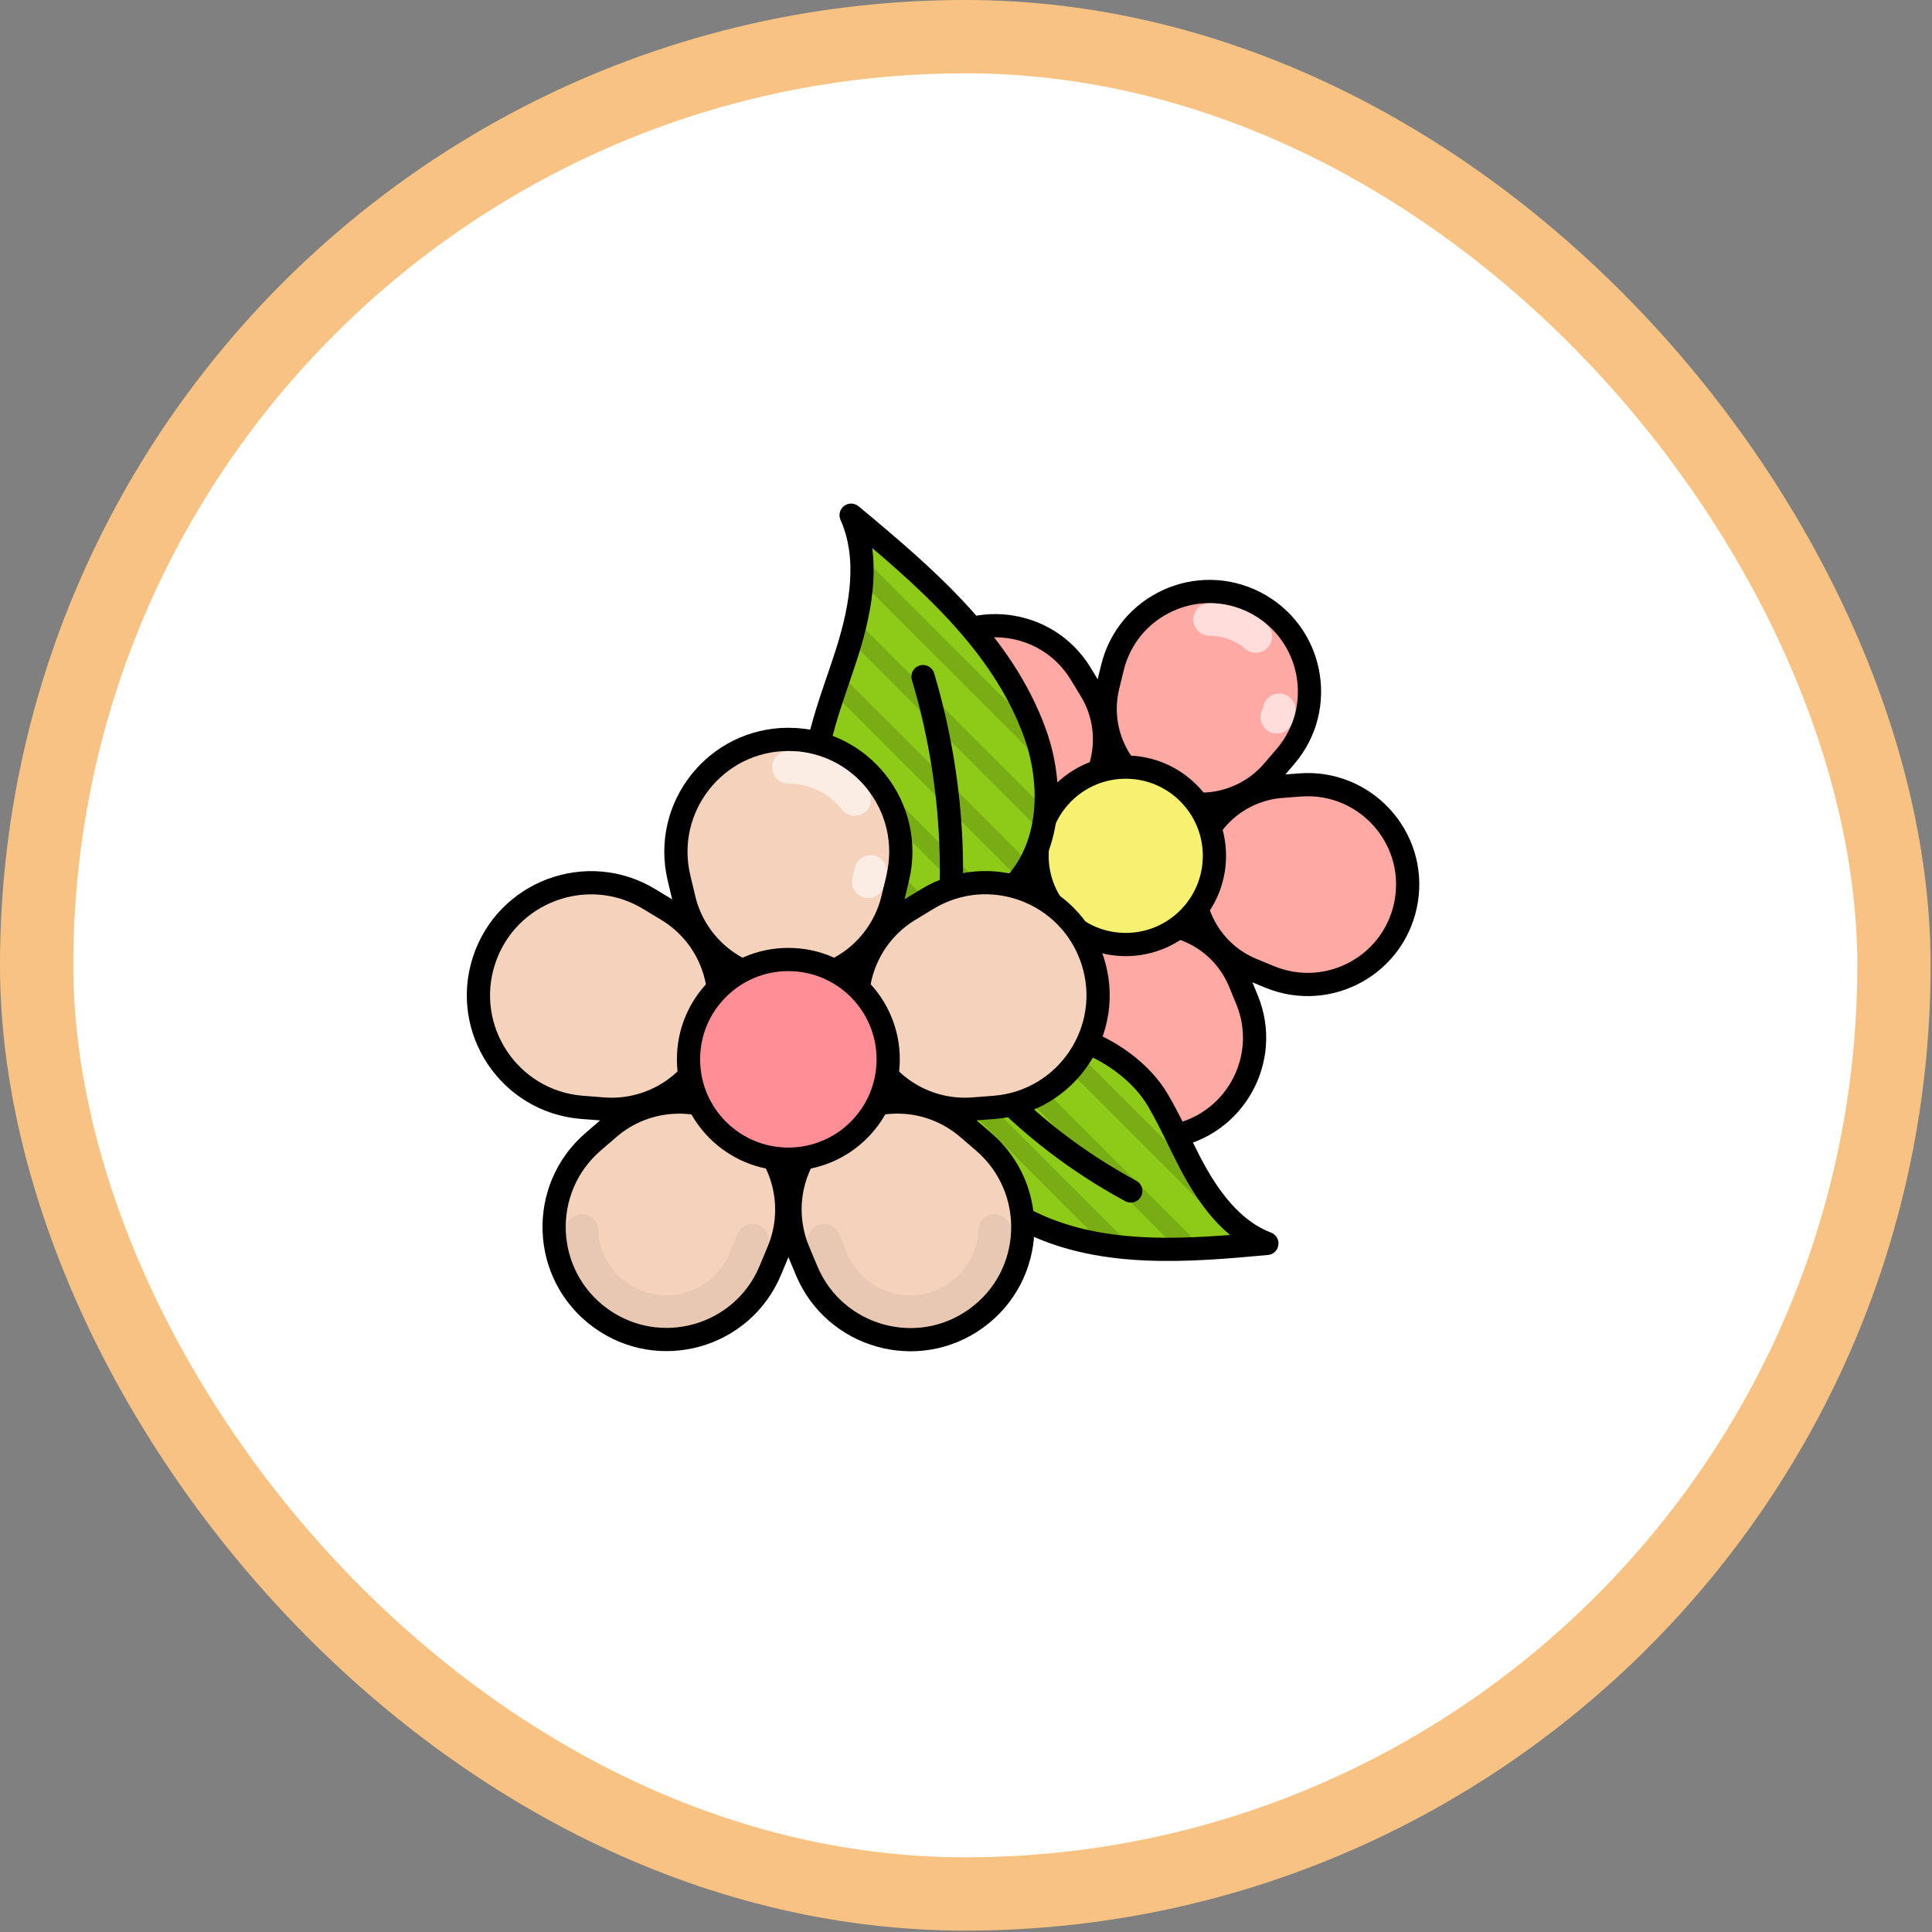<svg width="105" height="105" viewBox="0 0 105 105" fill="none" xmlns="http://www.w3.org/2000/svg">
<rect x="0" y="0" width="105" height="105" fill="#808080" stroke="none"/>
<rect x="1.992" y="1.992" width="100.94" height="100.94" rx="50.47" fill="white" stroke="#F8C382" stroke-width="3.984"/>
<path d="M58.507 43.838C56.801 45.544 54.16 45.852 52.112 44.586L51.243 44.058C48.26 42.22 47.776 38.071 50.252 35.594C52.729 33.118 56.878 33.602 58.716 36.585L59.244 37.454C60.521 39.49 60.213 42.143 58.507 43.838Z" fill="#FFA9A4" stroke="black" stroke-width="1.262" stroke-miterlimit="10" stroke-linecap="round" stroke-linejoin="round"/>
<path d="M57.813 48.229C58.903 50.375 58.386 52.983 56.548 54.546L55.777 55.207C53.103 57.474 49.009 56.66 47.424 53.534C45.828 50.408 47.578 46.611 50.979 45.786L51.969 45.544C54.303 44.971 56.724 46.083 57.813 48.229Z" fill="#FFA9A4" stroke="black" stroke-width="1.262" stroke-miterlimit="10" stroke-linecap="round" stroke-linejoin="round"/>
<path d="M61.776 50.243C64.153 49.869 66.475 51.167 67.389 53.402L67.774 54.337C69.106 57.584 67.058 61.216 63.603 61.766C60.136 62.317 57.065 59.488 57.34 55.988L57.417 54.976C57.593 52.587 59.398 50.628 61.776 50.243Z" fill="#FFA9A4" stroke="black" stroke-width="1.262" stroke-miterlimit="10" stroke-linecap="round" stroke-linejoin="round"/>
<path d="M64.912 47.106C65.287 44.729 67.246 42.924 69.645 42.737L70.657 42.66C74.157 42.396 76.986 45.466 76.436 48.922C75.885 52.389 72.253 54.425 69.007 53.094L68.071 52.708C65.848 51.806 64.538 49.484 64.912 47.106Z" fill="#FFA9A4" stroke="black" stroke-width="1.262" stroke-miterlimit="10" stroke-linecap="round" stroke-linejoin="round"/>
<path d="M62.898 43.144C60.752 42.054 59.641 39.633 60.213 37.289L60.455 36.298C61.28 32.887 65.077 31.148 68.203 32.743C71.329 34.339 72.143 38.423 69.876 41.097L69.216 41.867C67.653 43.716 65.044 44.234 62.898 43.144Z" fill="#FFA9A4" stroke="black" stroke-width="1.262" stroke-miterlimit="10" stroke-linecap="round" stroke-linejoin="round"/>
<path opacity="0.6" d="M65.738 33.668C66.354 33.668 66.948 33.811 67.51 34.097C67.774 34.229 68.027 34.395 68.247 34.593" stroke="white" stroke-width="1.767" stroke-miterlimit="10" stroke-linecap="round" stroke-linejoin="round"/>
<path opacity="0.6" d="M69.524 38.577C69.491 38.709 69.447 38.852 69.392 38.984" stroke="white" stroke-width="1.767" stroke-miterlimit="10" stroke-linecap="round" stroke-linejoin="round"/>
<path d="M61.181 51.333C63.843 51.333 66.002 49.174 66.002 46.512C66.002 43.85 63.843 41.691 61.181 41.691C58.519 41.691 56.361 43.85 56.361 46.512C56.361 49.174 58.519 51.333 61.181 51.333Z" fill="#F6F171" stroke="black" stroke-width="1.262" stroke-miterlimit="10" stroke-linecap="round" stroke-linejoin="round"/>
<path d="M45.641 46.545C46.279 47.734 47.16 48.735 48.249 49.34C50.032 50.331 52.388 50.078 54.071 48.988C57.109 47.007 57.384 42.957 56.239 39.82C54.457 34.912 50.274 31.335 46.257 28C47.281 30.289 46.818 32.964 46.07 35.363C45.608 36.827 45.047 38.28 44.661 39.754C44.122 41.779 44.507 44.443 45.641 46.545Z" fill="#8ECB18" stroke="black" stroke-width="1.262" stroke-miterlimit="10" stroke-linecap="round" stroke-linejoin="round"/>
<path d="M50.34 57.947C50.605 56.582 50.88 55.218 51.122 53.853C52.167 48.119 51.804 42.275 50.164 36.772" stroke="black" stroke-width="1.262" stroke-miterlimit="10" stroke-linecap="round" stroke-linejoin="round"/>
<path d="M58.397 56.406C57.329 56.087 56.24 56.01 55.249 56.296C53.631 56.758 52.41 58.277 52.068 59.895C51.452 62.823 53.653 65.332 56.151 66.51C60.048 68.337 64.571 67.974 68.852 67.577C66.915 66.84 65.628 65.013 64.67 63.175C64.087 62.052 63.57 60.886 62.931 59.796C62.062 58.299 60.279 56.968 58.397 56.406Z" fill="#8ECB18" stroke="black" stroke-width="1.262" stroke-miterlimit="10" stroke-linecap="round" stroke-linejoin="round"/>
<path d="M49.009 52.499C49.647 53.446 50.285 54.403 50.946 55.339C53.675 59.29 57.296 62.482 61.456 64.727" stroke="black" stroke-width="1.262" stroke-miterlimit="10" stroke-linecap="round" stroke-linejoin="round"/>
<path opacity="0.15" d="M55.326 66.07L52.641 63.373" stroke="black" stroke-width="1.01" stroke-miterlimit="10" stroke-linecap="round" stroke-linejoin="round"/>
<path opacity="0.15" d="M60.807 67.753L52.266 59.213" stroke="black" stroke-width="1.01" stroke-miterlimit="10" stroke-linecap="round" stroke-linejoin="round"/>
<path opacity="0.15" d="M64.703 67.874L53.851 57.023" stroke="black" stroke-width="1.01" stroke-miterlimit="10" stroke-linecap="round" stroke-linejoin="round"/>
<path opacity="0.15" d="M68.258 67.632L67.234 66.609L67.223 66.598L66.332 65.706L56.746 56.12" stroke="black" stroke-width="1.01" stroke-miterlimit="10" stroke-linecap="round" stroke-linejoin="round"/>
<path opacity="0.15" d="M50.703 49.957L44.672 43.925" stroke="black" stroke-width="1.01" stroke-miterlimit="10" stroke-linecap="round" stroke-linejoin="round"/>
<path opacity="0.15" d="M53.719 49.186L44.584 40.051" stroke="black" stroke-width="1.01" stroke-miterlimit="10" stroke-linecap="round" stroke-linejoin="round"/>
<path opacity="0.15" d="M55.7 47.381L45.476 37.146" stroke="black" stroke-width="1.01" stroke-miterlimit="10" stroke-linecap="round" stroke-linejoin="round"/>
<path opacity="0.15" d="M56.746 44.641L46.378 34.273" stroke="black" stroke-width="1.01" stroke-miterlimit="10" stroke-linecap="round" stroke-linejoin="round"/>
<path opacity="0.15" d="M56.471 40.58L46.852 30.95" stroke="black" stroke-width="1.01" stroke-miterlimit="10" stroke-linecap="round" stroke-linejoin="round"/>
<path d="M42.846 53.314C40.138 53.314 37.783 51.454 37.166 48.823L36.902 47.712C35.989 43.87 38.905 40.184 42.846 40.184C46.797 40.184 49.702 43.87 48.789 47.712L48.525 48.823C47.897 51.454 45.553 53.314 42.846 53.314Z" fill="#F4D2BC" stroke="black" stroke-width="1.262" stroke-miterlimit="10" stroke-linecap="round" stroke-linejoin="round"/>
<path opacity="0.6" d="M42.845 41.702C44.265 41.702 45.575 42.341 46.455 43.452" stroke="white" stroke-width="1.767" stroke-miterlimit="10" stroke-linecap="round" stroke-linejoin="round"/>
<path opacity="0.6" d="M47.314 47.359L47.182 47.921" stroke="white" stroke-width="1.767" stroke-miterlimit="10" stroke-linecap="round" stroke-linejoin="round"/>
<path d="M38.795 56.252C37.959 58.828 35.461 60.489 32.764 60.269L31.619 60.181C27.69 59.862 25.082 55.955 26.304 52.202C27.525 48.449 31.928 46.82 35.295 48.867L36.275 49.461C38.597 50.87 39.632 53.677 38.795 56.252Z" fill="#F4D2BC" stroke="black" stroke-width="1.262" stroke-miterlimit="10" stroke-linecap="round" stroke-linejoin="round"/>
<path d="M40.347 61.007C42.537 62.602 43.352 65.486 42.306 67.984L41.866 69.041C40.347 72.684 35.824 73.95 32.632 71.627C29.44 69.305 29.253 64.617 32.247 62.041L33.116 61.293C35.163 59.543 38.157 59.422 40.347 61.007Z" fill="#F4D2BC" stroke="black" stroke-width="1.262" stroke-miterlimit="10" stroke-linecap="round" stroke-linejoin="round"/>
<path opacity="0.05" d="M40.897 67.401L40.457 68.458C39.742 70.175 38.069 71.286 36.198 71.286C35.229 71.286 34.305 70.978 33.512 70.406C32.368 69.569 31.674 68.282 31.619 66.873" stroke="black" stroke-width="1.767" stroke-miterlimit="10" stroke-linecap="round" stroke-linejoin="round"/>
<path d="M45.344 61.007C47.534 59.411 50.528 59.543 52.586 61.304L53.455 62.052C56.449 64.628 56.262 69.316 53.07 71.638C49.878 73.961 45.355 72.684 43.836 69.052L43.396 67.996C42.339 65.486 43.154 62.603 45.344 61.007Z" fill="#F4D2BC" stroke="black" stroke-width="1.262" stroke-miterlimit="10" stroke-linecap="round" stroke-linejoin="round"/>
<path opacity="0.05" d="M54.06 66.873C54.005 68.282 53.312 69.569 52.167 70.406C51.375 70.978 50.44 71.286 49.482 71.286C47.611 71.286 45.949 70.175 45.223 68.458L44.782 67.401" stroke="black" stroke-width="1.767" stroke-miterlimit="10" stroke-linecap="round" stroke-linejoin="round"/>
<path d="M46.885 56.252C46.048 53.677 47.094 50.87 49.405 49.462L50.385 48.867C53.752 46.809 58.155 48.449 59.376 52.202C60.598 55.955 57.99 59.862 54.06 60.181L52.916 60.269C50.219 60.489 47.721 58.828 46.885 56.252Z" fill="#F4D2BC" stroke="black" stroke-width="1.262" stroke-miterlimit="10" stroke-linecap="round" stroke-linejoin="round"/>
<path d="M42.845 62.999C45.842 62.999 48.271 60.57 48.271 57.573C48.271 54.576 45.842 52.147 42.845 52.147C39.849 52.147 37.419 54.576 37.419 57.573C37.419 60.57 39.849 62.999 42.845 62.999Z" fill="#FF8E97" stroke="black" stroke-width="1.262" stroke-miterlimit="10" stroke-linecap="round" stroke-linejoin="round"/>
</svg>
